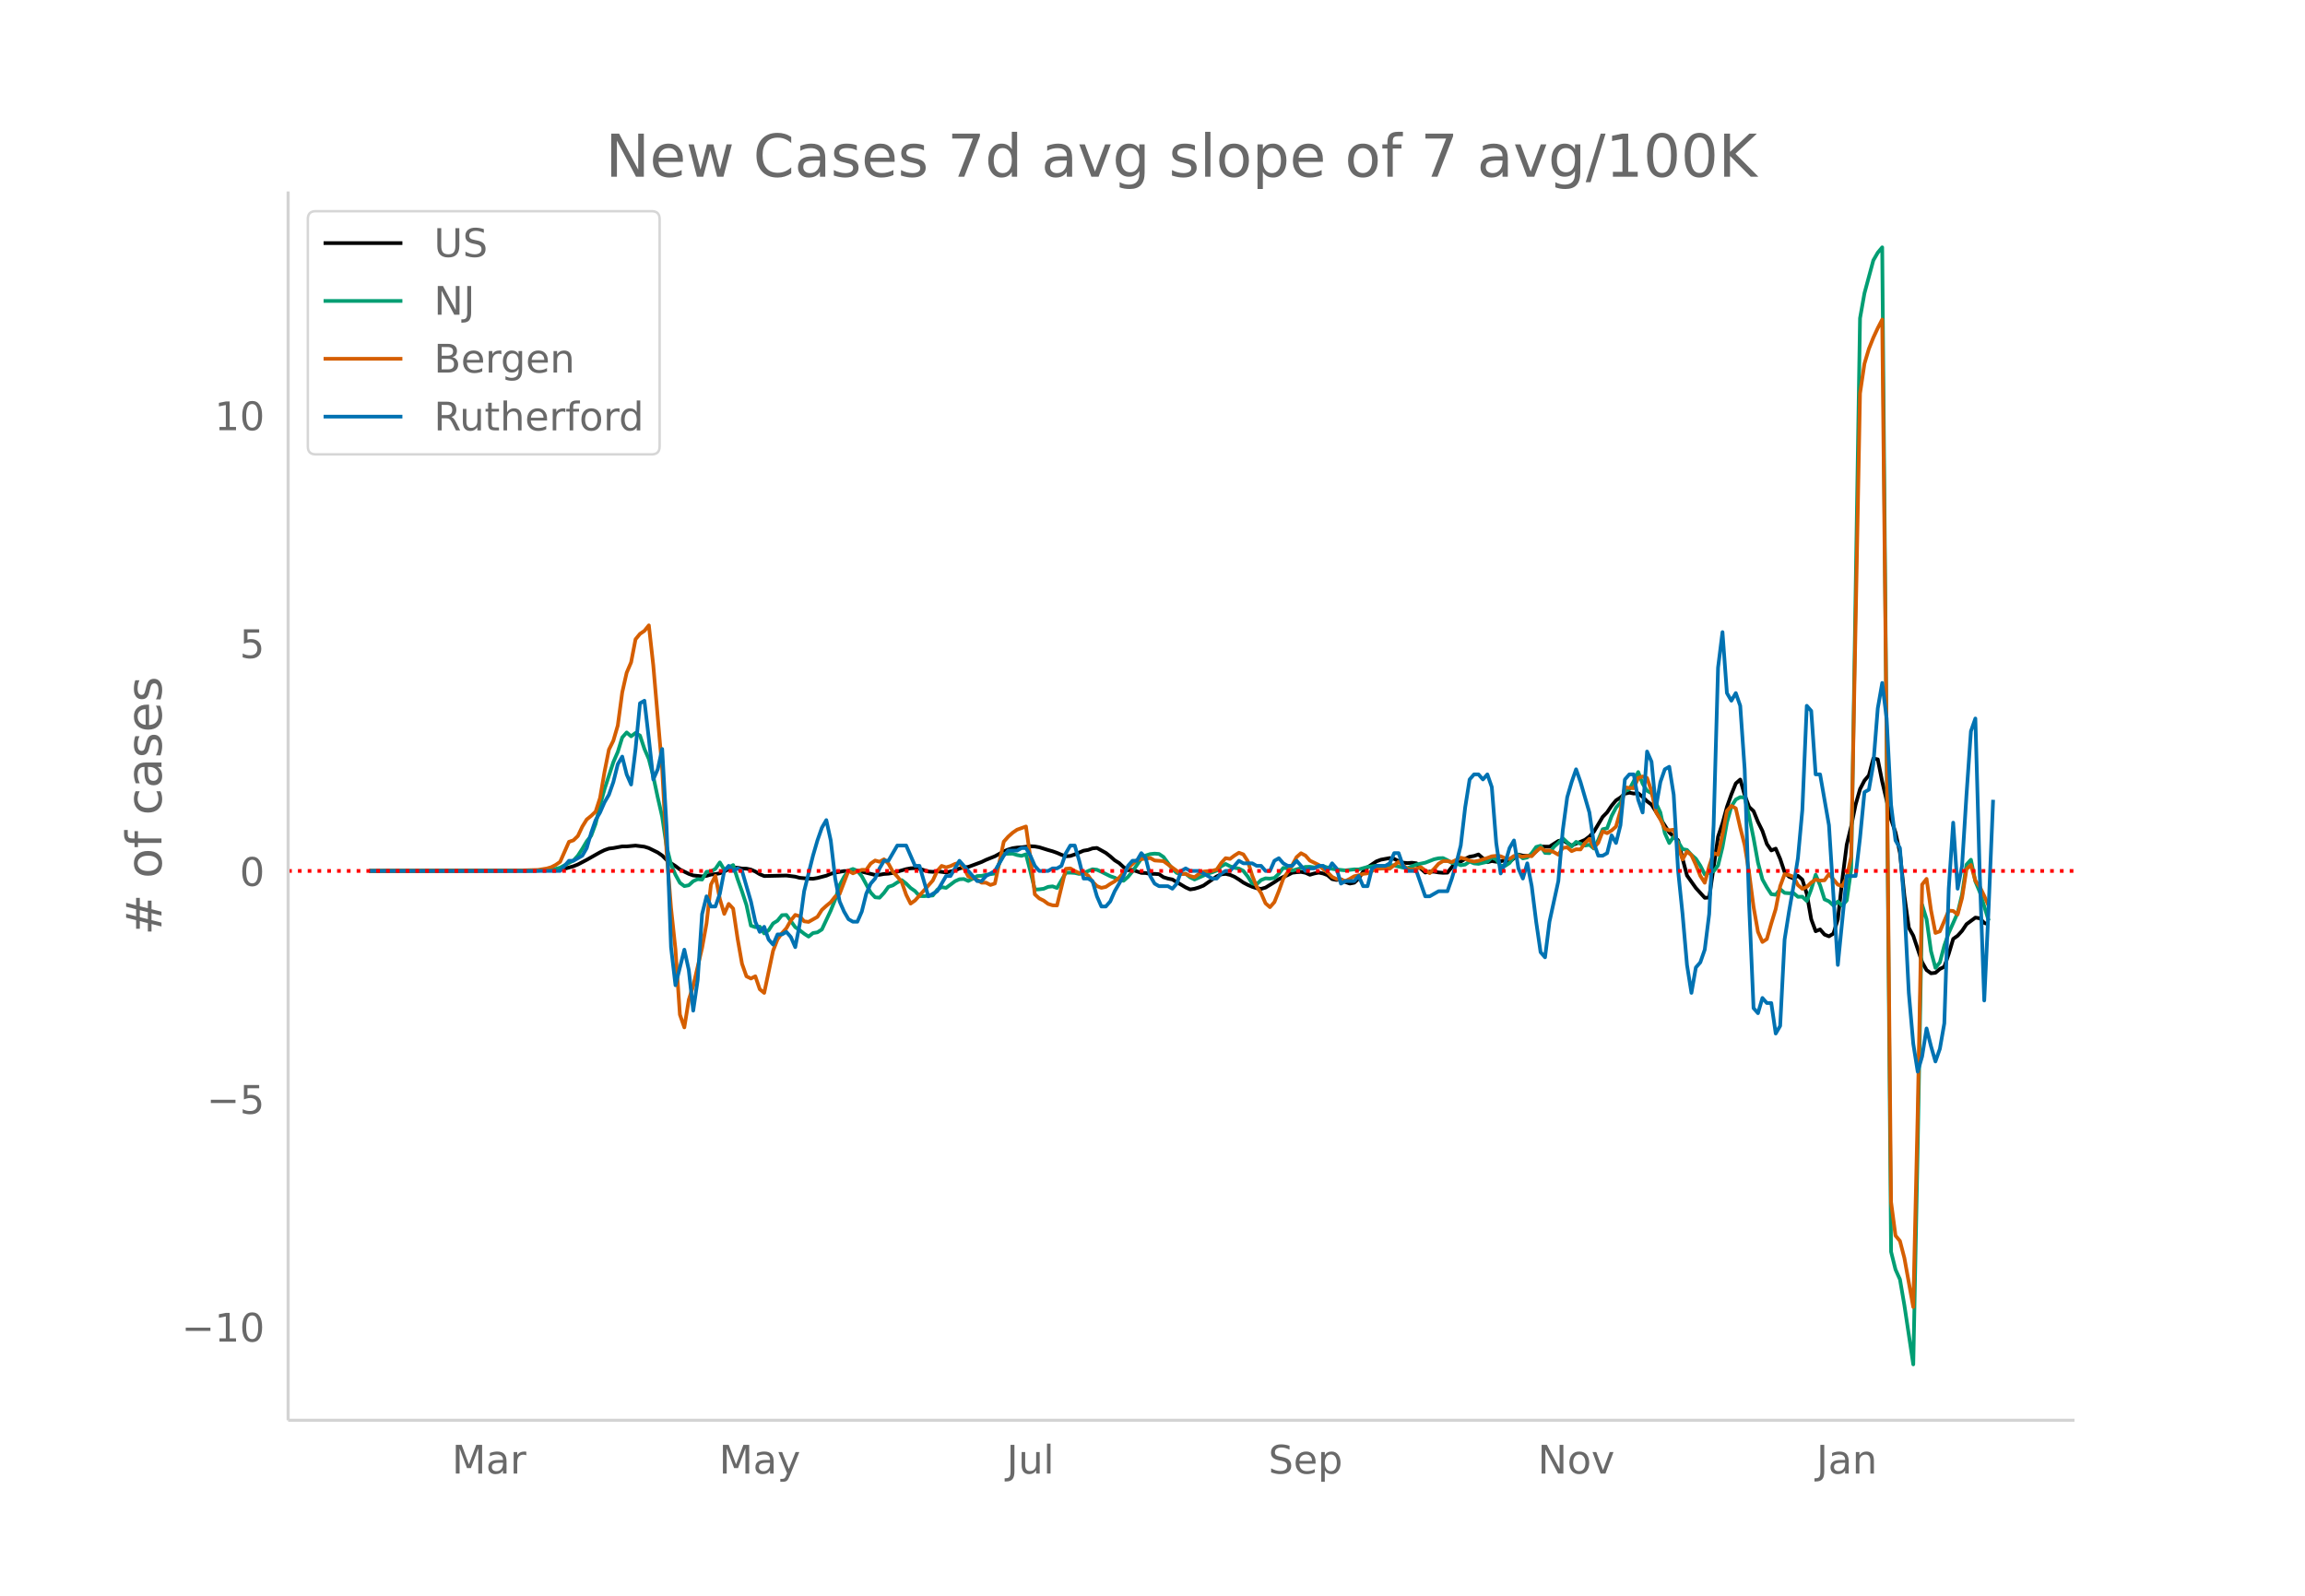 <svg height="864" viewBox="0 0 936 648" width="1248" xmlns="http://www.w3.org/2000/svg" xmlns:xlink="http://www.w3.org/1999/xlink"><defs><style>*{stroke-linecap:butt;stroke-linejoin:round}</style></defs><g id="figure_1"><path d="M0 648h936V0H0z" fill="#fff" id="patch_1"/><g id="axes_1"><path d="M117 576.72h725.4V77.76H117z" fill="none" id="patch_2"/><path clip-path="url(#pb758b160e8)" d="M149.973 353.656l64.864-.104 9.01-.224 3.603-.246 1.801-.304 3.604-1.022 1.802-.722 3.603-1.887 5.406-3.06 1.802-.883 1.801-.623 1.802-.21 3.604-.673 1.801.008 3.604-.334 3.604.452 1.801.566 3.604 1.772 1.802 1.24 1.802 1.798 1.801 1.322 1.802 1.16 1.802 1.385 3.603 1.778 1.802.644 3.604.364 1.802-.197 1.801-.532 1.802-.176 1.802-.335 1.802-.716 1.802-.951 1.801-.722 1.802.15 1.802.318 1.802.043 1.802.383 1.801.782 1.802 1.09 1.802.744 9.009-.216 3.603.468 1.802.48 3.604.307 1.802.055 1.801-.304 3.604-.933 1.802-.752 1.802-.497 3.603-.63 3.604.113 1.801-.123 1.802.265 5.406 1.32 1.801-.069 1.802-.328 1.802-.121 1.802-.294 5.405-1.55 1.802-.33 1.802-.08 1.801.266 3.604 1.12 1.802.13 1.802-.236 3.603.493 3.604-.826 1.802-.786 1.801-.46 1.802-.185 5.406-2.007 1.801-.873 3.604-1.447 3.603-1.979 1.802-.744 1.802-.544 1.802-.263 1.802-.105 3.603-.445 1.802.103 1.802.324 3.603 1.123 1.802.509 1.802.64 1.802.781 1.802.61 1.801-.14 1.802-.621 3.604-1.523 1.801-.3 1.802-.627 1.802-.177 3.604 2.008 1.801 1.41 1.802 1.598 1.802 1.112 1.802 1.667 1.802 1.24 1.801-.143 3.604 1.236 1.802.05 1.801.366 1.802-.016 1.802.13 1.802 1.226 1.802.554 1.801.366 5.406 3.225 1.802.817 1.801-.28 1.802-.545 1.802-.719 3.604-2.507 1.801-1.243 1.802-.828 1.802-.193 1.802.4 1.801.769 1.802 1.108 1.802 1.252 1.802.943 1.802.768 1.801.575 1.802.27 1.802-.523 3.604-2.2 1.801-1.219 1.802-.897 1.802-.765 1.802-.932 1.801-.236 1.802-.121 1.802.36 1.802.804 1.802-.53 1.801-.348 1.802.372 1.802.686 1.802 1.575 1.802.357 1.801-.267 1.802 1.104 1.802.626 1.802-.344 1.802-1.716 1.801-2.786 1.802-1.75 3.604-2.421 1.801-.674 3.604-.664 1.802.332 1.802.906 1.801.634 1.802.171 1.802-.147 1.802.224 1.802 2.17 1.801 1.584 1.802-.366 1.802.026 1.802.31 1.802.143 1.801-.059 1.802-2.27 1.802-2.043 1.802-.19 1.801-1.105 1.802-.87 1.802-.298 1.802-.618 3.603 3.14 1.802-.474 1.802.294 3.604-.488 1.801.54 3.604-2.974 1.802.447 1.801.095 1.802-.228 1.802-1.61 1.802-1.931 3.603.023 3.604-2.307 1.802-.34 1.802 1.173 1.801 1.02 5.406-2.313 1.802-1.343 1.801-1.925 3.604-6.063 1.802-1.849 1.801-2.666 1.802-2.18 1.802-1.163 1.802-1.546 1.802-.412 1.801.342 1.802-.11 1.802 1.485 1.802 1.764 1.802 1.353 7.207 11.339 3.603 3.19 1.802 7.452 1.802 6.825 3.603 5.07 3.604 3.973 1.802-.106 3.603-24.726 1.802-5.42 1.802-6.661 1.802-5.077 1.802-4.45 1.801-1.58 1.802 6.313 1.802 4.83 1.802 1.68 1.801 4.405 1.802 3.635 1.802 5.291 1.802 2.627 1.802-.734 1.801 4.186 1.802 5.399 1.802 1.816 1.802.737 1.802-1.101 1.801 1.556 1.802 5.795 1.802 10.296 1.802 4.86 1.802-.74 1.801 2.105 1.802.706 1.802-1.112 1.802-5.808 1.801-16.037 1.802-14.266 1.802-7.442 1.802-8.81 1.802-6.324 1.801-3.447 1.802-2.138 1.802-6.848 1.802.374 1.802 9.05 3.603 15.334 1.802 5.316 1.802 8.287 1.802 17.49 1.801 12.906 1.802 3.24 3.604 10.76 1.801 3.179 1.802 1.309 1.802-.209 1.802-1.563 1.802-.884 1.801-5.294 1.802-6.019 1.802-1.282 1.802-1.995 1.802-2.689 3.603-2.68 1.802.278 1.802 1.891 1.801.577h0" fill="none" stroke="#000" stroke-linecap="round" stroke-width="1.5" id="line2d_1"/><path clip-path="url(#pb758b160e8)" d="M149.973 353.656l66.666-.097 5.405-.228 1.802-.185 1.802-.323 1.802-.485 5.405-2.912 1.802-1.964 1.802-2.792 1.801-3.04 1.802-2.27 1.802-4.85 1.802-7.466 1.802-6.573 3.603-10.99 1.802-4.163 1.802-5.855 1.801-2.039 1.802 1.567 1.802-1.358 1.802 1.05 1.802 5.42 1.801 4.142 1.802 7.086 1.802 8.452 1.802 7.879 1.802 12.109 1.801 7.222 1.802 4.224 1.802 3.27 1.802 1.337 1.801-.351 1.802-1.648 1.802-.827 1.802.17 1.802-3.159 1.801-.104 1.802-1.092 1.802-2.609 1.802 2.96 3.603-1.889 1.802 5.685 1.802 5.06 1.802 5.519 1.802 8.323 1.801.635 1.802-.212 1.802 2.755 1.802-1.293 1.801-2.761 1.802-1.123 1.802-2.236 1.802-.092 3.603 4.962 1.802 1.231 1.802 1.422 1.802 1.172 1.802-1.431 1.801-.304 1.802-1.17 3.604-7.672 1.802-4.477 1.801-5.848 1.802-3.357 1.802-2.538 1.802-.664 1.801.734 1.802 2.236 3.604 6.603 1.802 1.926 1.801.168 1.802-1.943 1.802-2.466 1.802-.604 1.802-1.188 1.801-.931 1.802 1.399 1.802 1.794 1.802 1.256 1.801 1.997 1.802.06 3.604-.27 1.802-2.341 1.801-1.06 1.802.307 3.604-2.683 1.802-.81 1.801-.11 1.802.795 1.802-.904 1.802-1.088 1.802-.085 1.801-.402 3.604-.553 1.802-4.196 1.801-3.78 3.604-.075 1.802.564 1.802.327 1.801-.642 1.802 6.93 1.802 7.405 1.802-.106 1.802-.234 1.801-.768 1.802-.208 1.802.672 3.604-6.208 1.801-.025 1.802.11 1.802.413 1.802-.32 1.801-.852 1.802-.718 1.802.189 1.802.825 3.603 1.8 1.802.606 1.802.891 1.802.353 1.802-1.58 1.801-2.198 3.604-5.193 1.802-1.282 1.801-.574 1.802-.19 1.802.143 1.802 1.212 3.603 4.864 1.802 1.639 1.802.355 1.802-.055 1.802 1.458 1.801.89 3.604-1.564 1.802-.837 1.802-.54 1.801-.674 1.802-1.74 1.802-.958 1.802.942 1.801.625 1.802.3 1.802.945 1.802 2.3 1.802 2.824 1.801.317 1.802-1.716 1.802-.69 1.802.12 1.802-.278 1.801-1.722 1.802-2.362 1.802.176 1.802.9 5.405-1.486 1.802-.04 1.802.24 1.801-.381 1.802-.07 3.604 1.033 1.802.28 3.603.356 3.604-.417 1.802.032 3.603-1.027 3.604-.48 1.801.263 1.802-.123 1.802-.48 1.802.24 3.603.86 1.802.218 3.604-1.47 3.603-.737 3.604-1.401 1.802-.396 1.802-.082 1.801.869 1.802 1.131 1.802.153 1.802.757 1.801-.287 1.802-1.206 1.802.738 1.802.177 3.603-.84 1.802-1.733 1.802.812 1.802 2.532 1.802.058 1.801-1.174 1.802-2.474 1.802-.863 1.802 1.483 1.801-.38 1.802-1.718 1.802-2.54 1.802-.5 1.802 2.91 1.801.086 1.802-2.569 1.802-1.585 1.802-1.899 3.603 3.372 1.802-1.888 3.604 1.494 1.802-.333 1.801 1.535 1.802-3.485 1.802-4.339 1.802-.412 1.801-4.92 1.802-3.454 1.802-2.056 1.802-4.61 1.802-.773 1.801-3.33 1.802-3.67 1.802 4.747 1.802 2.842 1.802 1.006 3.603 7.842 1.802 8.355 1.802 4.027 1.802-2.554 1.801 2.092 1.802 2.94 1.802.338 1.802 2.005 1.801 1.578 1.802 2.789 1.802 3.552 3.604-1.252 1.801-2.398 1.802-7.415 1.802-10.011 1.802-6.556 1.802-2.77 1.801-.968 1.802.164 1.802 7.598 1.802 8.901 1.801 9.934 1.802 6.814 1.802 3.227 1.802 2.768 1.802.242 1.801-2.268 1.802 1.5 1.802.145 1.802-.074 1.802 1.52 1.801-.036 1.802 1.735 1.802-4.745 1.802-5.9 1.802 4.292 1.801 5.69 1.802.814 1.802 1.662 1.802-1.582 1.801 1.659 1.802-2.086 1.802-12.562 3.604-223.875 1.801-10.157 3.604-13.364 1.802-3.118 1.802-2.156 3.603 407.887 1.802 7.213 1.802 3.992 1.802 10.515 3.603 23.993 1.802-88.83 1.802-97.771 1.801 5.837 1.802 13.015 1.802 6.73 1.802-2.236 1.802-6.817 1.801-5.145 3.604-8.078 1.802-7.552 1.802-12.102 1.801-1.973 1.802 8.807 1.802 4.333 3.603 11.618h0" fill="none" stroke="#009e73" stroke-linecap="round" stroke-width="1.5" id="line2d_2"/><path clip-path="url(#pb758b160e8)" d="M149.973 353.656l55.855-.1 7.207-.143 5.406-.162 3.603-.587 1.802-.527 1.802-.931 1.802-1.236 3.603-8.143 1.802-.607 1.802-1.742 1.802-3.829 1.801-2.896 1.802-1.459 1.802-1.721 1.802-5.55 1.802-10.533 1.801-9.095 1.802-3.646 1.802-6.158 1.802-13.45 1.801-7.96 1.802-4.233 1.802-9.358 1.802-2.188 1.802-1.236 1.801-2.228 1.802 16.245 3.604 41.91 1.802 33.846 1.801 22.727 1.802 16.812 1.802 26.535 1.802 5.185 1.801-11.201 1.802-5.651 3.604-15.435 1.802-9.925 1.801-15.78 1.802-3.544 1.802 9.378 1.802 6.057 1.802-4.052 1.801 1.904 1.802 12.154 1.802 10.25 1.802 5.104 1.802.89 1.801-.91 1.802 5.266 1.802 1.478 3.603-17.095 1.802-4.639 1.802-2.512 1.802-1.985 1.802-3.16 1.801-2.268 1.802.527 1.802 2.066 1.802.243 3.603-2.046 1.802-2.836 1.802-1.64 1.802-1.48 1.802-2.268 1.801-1.073 3.604-9.44 1.802 1.054 1.801-.79 1.802-.628 1.802.02 1.802-2.552 1.802-1.256 1.801.506 1.802-.992 1.802 1.762 1.802 3.282 1.802 1.944 1.801 2.248 1.802 5.145 1.802 3.606 1.802-1.276 3.603-4.031 3.604-4.071 1.802-3.87 1.801-2.065 1.802.587 1.802-.527 1.802-.85 1.802-.446 1.801 2.107 1.802 3.423 1.802.527 1.802.83 1.802 1.175 1.801-.02 1.802.931 1.802-.587 3.603-16.995 1.802-2.025 1.802-1.6 1.802-1.236 3.603-1.296 1.802 12.66 1.802 14.908 1.802 1.64 1.802.892 1.801 1.336 1.802.568 1.802.06 3.604-14.887 1.801-.163 1.802 1.054 1.802.85 1.802-.06 1.801 1.053 1.802 2.512 1.802 1.782 1.802.71 1.802-.386 1.801-1.215 1.802-1.033 1.802-1.479 1.802-2.106 1.802-1.844 3.603-3.18 1.802-.445 1.802-.142 1.801-.304 1.802 1.013 3.604.263 7.207 5.287 1.802-.122 1.802.892 1.801.465 1.802-1.336 1.802-.932 3.604-.345 1.801-.486 1.802-2.633 1.802-1.985 1.802.284 1.801-1.357 1.802-1.135 1.802.669 1.802 2.754 1.802 5.834 1.801 4.517 1.802 2.633 1.802 4.132 1.802 1.56 1.802-2.046 1.801-4.497 1.802-5.003 3.604-5.428 1.801-3.342 1.802-1.58 1.802.952 1.802 2.046 3.603 1.742 1.802 1.742 1.802 1.276 1.802 1.843 1.802.87 1.801.203 1.802.628 1.802-.911 1.802-1.053 1.802-.365 1.801-.587 1.802-.243 3.604-1.803 3.603-.203 1.802.142 3.604-2.816 3.603 2.877 1.802.324 1.802-.365 1.802-.648 1.801 1.337 1.802 1.094 1.802-1.742 1.802-2.066 1.802-1.074h1.801l1.802.365 3.604-1.742 1.801.445 1.802.73 1.802.384 1.802-.303 3.603-1.155 1.802-.668 1.802-.203 1.802.182 1.802.79 1.801.284 1.802-1.215h1.802l1.802.303 1.801-.344 1.802.162 1.802-1.944 1.802-1.459 1.802 1.175 1.801-.081 1.802.648 1.802 1.053 1.802-2.775 1.802-.222 1.801 1.539 1.802-.75 1.802.061 1.802-2.592 1.802-1.702 1.801 3.646 1.802-2.066 1.802-4.618 1.802.729 1.801-1.074 1.802-1.62 1.802-6.421 1.802-9.52 1.802.263 1.801.122 1.802-4.193 1.802-.588 1.802.628 1.802 5.348 1.801 8.487 1.802 2.977 1.802 3.788 1.802.648 1.802-.263 1.801 6.907 1.802 5.186 1.802-3.2 1.802 1.437 1.801 3.95 1.802 4.457 1.802 2.815 1.802-6.684 1.802-5.368 1.801.608 1.802-8.001 1.802-9.763 1.802-2.006 1.802.993 1.801 7.88 1.802 7.048 1.802 11.262 1.802 13.794 1.801 10.189 1.802 4.091 1.802-1.195 1.802-6.34 1.802-5.854 1.801-9.236 1.802-4.922 1.802.385 1.802.648 1.802 3.423 1.801 1.499 1.802-.77 1.802-1.762 1.802-1.215 1.802.405 1.801-.122 1.802-2.511 3.604 4.294 1.801.587 1.802-3.605 1.802-8.265 3.604-188.214 1.801-12.052 1.802-6.037 1.802-4.517 1.802-3.889 1.802-3.504 1.801 171.504 1.802 186.878 1.802 13.632 1.802 2.167 1.802 6.907 3.603 19.912 1.802-78.713 1.802-92.832 1.801-2.309 1.802 12.74 1.802 9.217 1.802-.648 3.603-8.426 1.802.141 1.802 1.439 1.802-6.705 1.802-11.708 1.801-1.701 1.802 6.42 1.802 2.432 1.802 3.727 1.801 4.07h0" fill="none" stroke="#d55e00" stroke-linecap="round" stroke-width="1.5" id="line2d_3"/><path clip-path="url(#pb758b160e8)" d="M149.973 353.656h77.477l3.603-4.126h1.802l3.604-2.063 1.801-3.095 1.802-6.19 1.802-5.159 1.802-3.094 1.802-4.127 1.801-3.095 1.802-5.158 1.802-7.222 1.802-3.095 1.801 7.222 1.802 4.126 1.802-14.443 1.802-18.57 1.802-1.031 1.801 15.475 1.802 16.506 1.802-4.126 1.802-8.254 1.802 31.981 1.801 48.488 1.802 15.475 3.604-14.443 1.801 8.253 1.802 16.506 1.802-12.38 1.802-26.822 1.802-7.222 1.801 4.127h1.802l1.802-5.159 1.802-9.285 1.802-2.063 1.801 2.063 1.802-1.031 1.802 1.031 3.604 12.38 1.801 8.253 1.802 4.127 1.802-2.063 1.802 5.158 1.801 2.063 1.802-4.126h1.802l1.802-1.032 1.802 2.063 1.801 4.127 1.802-9.285 1.802-13.411 3.604-14.443 1.801-6.19 1.802-5.159 1.802-3.095 1.802 8.254 1.802 15.474 1.801 9.285 1.802 4.127 1.802 3.095 1.802 1.031h1.801l1.802-4.126 1.802-7.222 1.802-4.126 1.802-2.064 1.801-4.126 1.802-3.095h1.802l3.604-6.19h3.603l3.604 8.253h1.801l3.604 12.38 3.604-2.063 3.603-6.19h1.802l3.604-6.19 7.207 8.253h1.802l1.801-2.063 3.604-2.064 3.603-6.19 1.802-2.063h3.604l1.802-1.031h1.801l1.802 3.095 1.802 4.126 1.802 2.063h3.603l1.802-1.031h1.802l1.802-1.032 1.802-5.158 1.801-3.095h1.802l1.802 6.19 1.802 7.221h1.801l1.802 1.032 1.802 6.19 1.802 4.127h1.802l1.801-2.064 1.802-4.126 3.604-6.19 1.802-4.127 1.801-2.063h1.802l1.802-3.095 1.802 2.063 1.801 7.222 1.802 3.095 1.802 1.031h3.604l1.801 1.032 1.802-2.063 1.802-5.159 1.802-1.031 1.802 1.031h3.603l5.406 3.095h1.801l1.802-2.063 1.802-1.032h1.802l3.603-4.126 1.802 1.032h3.604l1.801 1.031h1.802l1.802 2.063h1.802l1.802-4.126 1.801-1.032 1.802 2.064 1.802 1.031h1.802l1.801-2.063 3.604 4.126 1.802-1.031h1.802l1.801-1.032h1.802l1.802 2.063 1.802-3.094 1.802 2.063 1.801 6.19 1.802-1.032h3.604l1.802-2.063 1.801 4.126h1.802l1.802-7.221 1.802-1.032h3.603l1.802-1.031 1.802-4.127h1.802l1.801 5.158 1.802 2.063h3.604l3.603 10.317h1.802l3.604-2.063h3.603l1.802-5.159 1.802-6.19 1.802-7.221 1.801-15.475 1.802-11.348 1.802-2.063h1.802l1.802 2.063 1.801-2.063 1.802 5.158 1.802 22.696 1.802 12.38 1.802-4.126 1.801-6.19 1.802-3.095 1.802 11.348 1.802 4.126 1.801-6.19 1.802 9.285 1.802 14.443 1.802 12.38 1.802 2.064 1.801-14.444 3.604-16.506 1.802-20.633 1.802-13.411 1.801-6.19 1.802-5.158 1.802 5.158 3.604 12.38 1.801 12.38 1.802 5.158h1.802l1.802-1.032 1.801-7.222 1.802 3.095 1.802-7.221 1.802-18.57 1.802-2.063h1.801l1.802 10.316 1.802 5.159 1.802-24.76 1.802 4.127 1.801 18.57 1.802-10.317 1.802-5.158 1.802-1.032 1.802 11.348 1.801 30.95 1.802 17.538 1.802 20.633 1.802 11.348 1.801-10.317 1.802-2.063 1.802-5.158 1.802-14.443 1.802-36.108 1.801-63.962 1.802-14.444 1.802 24.76 1.802 3.095 1.802-3.095 1.801 5.158 1.802 25.792 1.802 54.677 1.802 42.298 1.801 2.063 1.802-6.19 1.802 2.063h1.802l1.802 12.38 1.801-3.095 1.802-35.076 1.802-11.348 1.802-10.317 1.802-11.348 1.801-19.601 1.802-42.298 1.802 2.064 1.802 25.79h1.802l3.603 20.634 3.604 56.74 3.603-36.107h3.604l1.802-15.475 1.801-18.57 1.802-1.031 1.802-10.317 1.802-22.696 1.802-10.317 1.801 14.444 1.802 35.076 1.802 14.443 1.802 3.095 1.802 23.728 1.801 35.076 1.802 20.633 1.802 11.348 1.802-6.19 1.801-11.348 1.802 7.221 1.802 6.19 1.802-5.158 1.802-10.317 1.801-54.677 1.802-26.823 1.802 26.823 1.802-9.285 1.802-28.886 1.801-25.791 1.802-5.158 1.802 63.962 1.802 50.55 1.801-38.17 1.802-43.33h0" fill="none" stroke="#0072b2" stroke-linecap="round" stroke-width="1.5" id="line2d_4"/><path clip-path="url(#pb758b160e8)" d="M117 353.656h725.4" fill="none" stroke="red" stroke-dasharray="1.5,2.475" stroke-width="1.5" id="line2d_5"/><path d="M117 576.72V77.76" fill="none" stroke="#d3d3d3" stroke-linecap="square" stroke-width="1.25" id="patch_3"/><path d="M117 576.72h725.4" fill="none" stroke="#d3d3d3" stroke-linecap="square" stroke-width="1.25" id="patch_4"/><g id="matplotlib.axis_1"><g id="xtick_1"><g transform="matrix(.16 0 0 -.16 183.527 598.378)" fill="#696969" id="text_1"><defs><path d="M9.813 72.906h14.703l18.593-49.61 18.703 49.61h14.704V0H66.89v64.016l-18.797-50h-9.907l-18.796 50V0H9.813z" id="DejaVuSans-77"/><path d="M34.281 27.484q-10.89 0-15.093-2.484-4.204-2.484-4.204-8.5 0-4.781 3.157-7.594 3.156-2.797 8.562-2.797 7.485 0 12 5.297 4.516 5.297 4.516 14.078v2zm17.922 3.72V0H43.22v8.297Q40.14 3.328 35.547.953q-4.594-2.375-11.234-2.375-8.391 0-13.36 4.719Q6 8.016 6 15.922q0 9.219 6.172 13.906 6.187 4.688 18.437 4.688h12.61v.89q0 6.203-4.078 9.594-4.078 3.39-11.453 3.39-4.688 0-9.141-1.124-4.438-1.125-8.531-3.375v8.312q4.921 1.906 9.562 2.844 4.64.953 9.031.953 11.875 0 17.735-6.156 5.86-6.14 5.86-18.64z" id="DejaVuSans-97"/><path d="M41.11 46.297q-1.516.875-3.297 1.281Q36.03 48 33.89 48q-7.625 0-11.703-4.953-4.079-4.953-4.079-14.234V0H9.08v54.688h9.03v-8.5q2.844 4.984 7.375 7.39Q30.031 56 36.531 56q.922 0 2.047-.125 1.125-.11 2.484-.36z" id="DejaVuSans-114"/></defs><use xlink:href="#DejaVuSans-77"/><use x="86.279" xlink:href="#DejaVuSans-97"/><use x="147.559" xlink:href="#DejaVuSans-114"/></g></g><g id="xtick_2"><g transform="matrix(.16 0 0 -.16 291.99 598.378)" fill="#696969" id="text_2"><defs><path d="M32.172-5.078q-3.797-9.766-7.422-12.735-3.61-2.984-9.656-2.984H7.906v7.516h5.282q3.703 0 5.75 1.765Q21-9.766 23.483-3.219l1.61 4.094-22.11 53.813H12.5l17.094-42.766 17.093 42.766h9.516z" id="DejaVuSans-121"/></defs><use xlink:href="#DejaVuSans-77"/><use x="86.279" xlink:href="#DejaVuSans-97"/><use x="147.559" xlink:href="#DejaVuSans-121"/></g></g><g id="xtick_3"><g transform="matrix(.16 0 0 -.16 408.787 598.378)" fill="#696969" id="text_3"><defs><path d="M9.813 72.906h9.859V5.078q0-13.187-5-19.14-5-5.954-16.094-5.954h-3.75v8.297h3.078q6.531 0 9.219 3.672Q9.813-4.39 9.813 5.078z" id="DejaVuSans-74"/><path d="M8.5 21.578v33.11h8.984V21.922q0-7.766 3.016-11.656 3.031-3.875 9.094-3.875 7.265 0 11.484 4.64 4.234 4.64 4.234 12.656v31h8.985V0h-8.984v8.406Q42.047 3.422 37.718 1q-4.313-2.422-10.032-2.422-9.421 0-14.312 5.86Q8.5 10.296 8.5 21.578zM31.11 56z" id="DejaVuSans-117"/><path d="M9.422 75.984h8.984V0H9.422z" id="DejaVuSans-108"/></defs><use xlink:href="#DejaVuSans-74"/><use x="29.492" xlink:href="#DejaVuSans-117"/><use x="92.871" xlink:href="#DejaVuSans-108"/></g></g><g id="xtick_4"><g transform="matrix(.16 0 0 -.16 515.07 598.378)" fill="#696969" id="text_4"><defs><path d="M53.516 70.516V60.89q-5.61 2.687-10.594 4-4.984 1.328-9.625 1.328-8.047 0-12.422-3.125t-4.375-8.89q0-4.845 2.906-7.313 2.907-2.453 11.016-3.97l5.953-1.218q11.031-2.11 16.281-7.406 5.25-5.297 5.25-14.172 0-10.61-7.11-16.078-7.093-5.469-20.812-5.469-5.172 0-11.015 1.172Q13.14.922 6.89 3.219v10.156q6-3.36 11.765-5.078 5.766-1.703 11.328-1.703 8.438 0 13.032 3.312 4.593 3.328 4.593 9.485 0 5.359-3.297 8.39-3.296 3.032-10.812 4.547L27.484 33.5q-11.03 2.188-15.968 6.875-4.922 4.688-4.922 13.047 0 9.672 6.812 15.234 6.813 5.563 18.766 5.563 5.14 0 10.453-.938 5.328-.922 10.89-2.765z" id="DejaVuSans-83"/><path d="M56.203 29.594v-4.39H14.891q.593-9.282 5.593-14.142 5-4.859 13.938-4.859 5.172 0 10.031 1.266 4.86 1.265 9.656 3.812v-8.5Q49.266.734 44.187-.344 39.11-1.422 33.892-1.422q-13.094 0-20.735 7.61-7.64 7.625-7.64 20.625 0 13.421 7.25 21.296Q20.016 56 32.328 56q11.031 0 17.453-7.11 6.422-7.093 6.422-19.296zm-8.984 2.64q-.094 7.36-4.125 11.75-4.032 4.407-10.672 4.407-7.516 0-12.031-4.25-4.516-4.25-5.203-11.97z" id="DejaVuSans-101"/><path d="M18.11 8.203v-29H9.077v75.484h9.031v-8.296q2.844 4.875 7.157 7.234Q29.594 56 35.594 56q9.968 0 16.187-7.906 6.235-7.907 6.235-20.797T51.78 6.484q-6.218-7.906-16.187-7.906-6 0-10.328 2.375-4.313 2.375-7.157 7.25zm30.578 19.094q0 9.906-4.079 15.547-4.078 5.64-11.203 5.64-7.14 0-11.218-5.64-4.079-5.64-4.079-15.547 0-9.906 4.078-15.547 4.079-5.64 11.22-5.64 7.124 0 11.202 5.64t4.078 15.547z" id="DejaVuSans-112"/></defs><use xlink:href="#DejaVuSans-83"/><use x="63.477" xlink:href="#DejaVuSans-101"/><use x="125" xlink:href="#DejaVuSans-112"/></g></g><g id="xtick_5"><g transform="matrix(.16 0 0 -.16 624.444 598.378)" fill="#696969" id="text_5"><defs><path d="M9.813 72.906h13.28l32.329-60.984v60.984h9.562V0h-13.28L19.39 60.984V0H9.813z" id="DejaVuSans-78"/><path d="M30.61 48.39q-7.22 0-11.422-5.64-4.204-5.64-4.204-15.453 0-9.813 4.172-15.453 4.188-5.64 11.453-5.64 7.188 0 11.375 5.655 4.203 5.672 4.203 15.438 0 9.719-4.203 15.406-4.187 5.688-11.375 5.688zm0 7.61q11.718 0 18.406-7.625 6.703-7.61 6.703-21.078 0-13.422-6.703-21.078-6.688-7.64-18.407-7.64-11.765 0-18.437 7.64-6.656 7.656-6.656 21.078 0 13.469 6.656 21.078Q18.844 56 30.609 56z" id="DejaVuSans-111"/><path d="M2.984 54.688H12.5L29.594 8.797l17.093 45.89h9.516L35.687 0H23.485z" id="DejaVuSans-118"/></defs><use xlink:href="#DejaVuSans-78"/><use x="74.805" xlink:href="#DejaVuSans-111"/><use x="135.986" xlink:href="#DejaVuSans-118"/></g></g><g id="xtick_6"><g transform="matrix(.16 0 0 -.16 737.636 598.378)" fill="#696969" id="text_6"><defs><path d="M54.89 33.016V0h-8.984v32.719q0 7.765-3.031 11.61-3.031 3.858-9.078 3.858-7.281 0-11.484-4.64-4.204-4.625-4.204-12.64V0H9.08v54.688h9.03v-8.5q3.235 4.937 7.594 7.374Q30.078 56 35.797 56q9.422 0 14.25-5.828 4.844-5.828 4.844-17.156z" id="DejaVuSans-110"/></defs><use xlink:href="#DejaVuSans-74"/><use x="29.492" xlink:href="#DejaVuSans-97"/><use x="90.771" xlink:href="#DejaVuSans-110"/></g></g></g><g id="matplotlib.axis_2"><g id="ytick_1"><g transform="matrix(.16 0 0 -.16 73.733 544.782)" fill="#696969" id="text_7"><defs><path d="M10.594 35.5h62.593v-8.297H10.594z" id="DejaVuSans-8722"/><path d="M12.406 8.297h16.11v55.625l-17.532-3.516v8.985l17.438 3.515h9.86V8.296H54.39V0H12.406z" id="DejaVuSans-49"/><path d="M31.781 66.406q-7.61 0-11.453-7.5Q16.5 51.422 16.5 36.375q0-14.984 3.828-22.484 3.844-7.5 11.453-7.5 7.672 0 11.5 7.5 3.844 7.5 3.844 22.484 0 15.047-3.844 22.531-3.828 7.5-11.5 7.5zm0 7.813q12.266 0 18.735-9.703 6.468-9.688 6.468-28.141 0-18.406-6.468-28.11-6.47-9.687-18.735-9.687-12.25 0-18.718 9.688-6.47 9.703-6.47 28.109 0 18.453 6.47 28.14Q19.53 74.22 31.78 74.22z" id="DejaVuSans-48"/></defs><use xlink:href="#DejaVuSans-8722"/><use x="83.789" xlink:href="#DejaVuSans-49"/><use x="147.412" xlink:href="#DejaVuSans-48"/></g></g><g id="ytick_2"><g transform="matrix(.16 0 0 -.16 83.912 452.258)" fill="#696969" id="text_8"><defs><path d="M10.797 72.906h38.719v-8.312H19.828v-17.86q2.14.735 4.281 1.094 2.157.36 4.313.36 12.203 0 19.328-6.688 7.14-6.688 7.14-18.11 0-11.765-7.328-18.296-7.328-6.516-20.656-6.516-4.593 0-9.36.781-4.75.782-9.827 2.344v9.922q4.39-2.39 9.078-3.563 4.687-1.171 9.906-1.171 8.453 0 13.375 4.437 4.938 4.438 4.938 12.063 0 7.609-4.938 12.047-4.922 4.453-13.375 4.453-3.953 0-7.89-.875-3.922-.875-8.016-2.735z" id="DejaVuSans-53"/></defs><use xlink:href="#DejaVuSans-8722"/><use x="83.789" xlink:href="#DejaVuSans-53"/></g></g><g id="ytick_3"><use xlink:href="#DejaVuSans-48" transform="matrix(.16 0 0 -.16 97.32 359.735)" fill="#696969" id="text_9"/></g><g id="ytick_4"><use xlink:href="#DejaVuSans-53" transform="matrix(.16 0 0 -.16 97.32 267.212)" fill="#696969" id="text_10"/></g><g id="ytick_5"><g transform="matrix(.16 0 0 -.16 87.14 174.689)" fill="#696969" id="text_11"><use xlink:href="#DejaVuSans-49"/><use x="63.623" xlink:href="#DejaVuSans-48"/></g></g><g transform="matrix(0 -.2 -.2 0 65.573 379.813)" fill="#696969" id="text_12"><defs><path d="M51.125 44H36.922l-4.11-16.313h14.313zm-7.328 27.781l-5.078-20.265h14.265L58.11 71.78h7.813L60.89 51.516h15.234V44h-17.14l-4-16.313h15.53V20.22H53.079L48 0h-7.813l5.032 20.219H30.906L25.875 0h-7.86l5.079 20.219H7.719v7.468h17.187L29 44H13.281v7.516h17.625l4.985 20.265z" id="DejaVuSans-35"/><path d="M37.11 75.984V68.5h-8.594q-4.828 0-6.72-1.953-1.874-1.953-1.874-7.031v-4.828h14.797v-6.985H19.922V0H10.89v47.703H2.297v6.984h8.594V58.5q0 9.125 4.25 13.297 4.25 4.187 13.468 4.187z" id="DejaVuSans-102"/><path d="M48.781 52.594v-8.407q-3.812 2.11-7.64 3.157-3.828 1.047-7.735 1.047-8.75 0-13.593-5.547-4.829-5.532-4.829-15.547 0-10.016 4.829-15.563 4.843-5.53 13.593-5.53 3.907 0 7.735 1.046 3.828 1.047 7.64 3.156V2.094Q45.016.344 40.984-.531q-4.015-.89-8.562-.89-12.36 0-19.64 7.765-7.266 7.765-7.266 20.953 0 13.375 7.343 21.031Q20.22 56 33.016 56q4.14 0 8.093-.86 3.953-.843 7.672-2.546z" id="DejaVuSans-99"/><path d="M44.281 53.078v-8.5q-3.797 1.953-7.906 2.922-4.094.984-8.5.984-6.688 0-10.031-2.047-3.344-2.046-3.344-6.156 0-3.125 2.39-4.906 2.391-1.781 9.626-3.39l3.078-.688q9.562-2.047 13.593-5.781 4.032-3.735 4.032-10.422 0-7.625-6.032-12.078-6.03-4.438-16.578-4.438-4.39 0-9.156.86Q10.688.296 5.422 2v9.281q4.984-2.594 9.812-3.89 4.829-1.282 9.579-1.282 6.343 0 9.75 2.172 3.421 2.172 3.421 6.125 0 3.656-2.468 5.61-2.453 1.953-10.813 3.765l-3.125.735q-8.344 1.75-12.062 5.39-3.704 3.64-3.704 9.985 0 7.718 5.47 11.906Q16.75 56 26.811 56q4.97 0 9.36-.734 4.406-.72 8.11-2.188z" id="DejaVuSans-115"/></defs><use xlink:href="#DejaVuSans-35"/><use x="83.789" xlink:href="#DejaVuSans-32"/><use x="115.576" xlink:href="#DejaVuSans-111"/><use x="176.758" xlink:href="#DejaVuSans-102"/><use x="211.963" xlink:href="#DejaVuSans-32"/><use x="243.75" xlink:href="#DejaVuSans-99"/><use x="298.73" xlink:href="#DejaVuSans-97"/><use x="360.01" xlink:href="#DejaVuSans-115"/><use x="412.109" xlink:href="#DejaVuSans-101"/><use x="473.633" xlink:href="#DejaVuSans-115"/></g></g><g transform="matrix(.24 0 0 -.24 245.86 71.76)" fill="#696969" id="text_13"><defs><path d="M4.203 54.688h8.985l11.234-42.672 11.172 42.672h10.593l11.235-42.672 11.187 42.672h8.985L63.28 0H52.688L40.922 44.828 29.109 0H18.5z" id="DejaVuSans-119"/><path d="M64.406 67.281v-10.39q-4.984 4.64-10.625 6.922-5.64 2.296-11.984 2.296-12.5 0-19.14-7.64-6.641-7.64-6.641-22.094 0-14.406 6.64-22.047 6.64-7.64 19.14-7.64 6.345 0 11.985 2.296 5.64 2.297 10.625 6.938V5.609Q59.234 2.094 53.437.33q-5.78-1.75-12.218-1.75-16.563 0-26.094 10.124-9.516 10.14-9.516 27.672 0 17.578 9.516 27.703 9.531 10.14 26.094 10.14 6.531 0 12.312-1.734 5.797-1.734 10.875-5.203z" id="DejaVuSans-67"/><path d="M8.203 72.906h46.875v-4.203L28.61 0H18.312L43.22 64.594H8.203z" id="DejaVuSans-55"/><path d="M45.406 46.39v29.594h8.985V0h-8.985v8.203Q42.578 3.328 38.25.953q-4.313-2.375-10.375-2.375-9.906 0-16.14 7.906-6.22 7.922-6.22 20.813 0 12.89 6.22 20.797Q17.968 56 27.874 56q6.063 0 10.375-2.375 4.328-2.36 7.156-7.234zm-30.61-19.093q0-9.906 4.079-15.547 4.078-5.64 11.203-5.64 7.125 0 11.219 5.64 4.11 5.64 4.11 15.547 0 9.906-4.11 15.547-4.094 5.64-11.219 5.64-7.125 0-11.203-5.64-4.078-5.64-4.078-15.547z" id="DejaVuSans-100"/><path d="M45.406 27.984q0 9.766-4.031 15.125-4.016 5.375-11.297 5.375-7.219 0-11.25-5.375-4.031-5.359-4.031-15.125 0-9.718 4.031-15.093t11.25-5.375q7.281 0 11.297 5.375 4.031 5.375 4.031 15.093zm8.985-21.203q0-13.953-6.203-20.765Q42-20.797 29.203-20.797q-4.734 0-8.937.703-4.203.703-8.157 2.172v8.735q3.954-2.141 7.813-3.157 3.86-1.031 7.86-1.031 8.843 0 13.234 4.61 4.39 4.609 4.39 13.937v4.453q-2.781-4.844-7.125-7.234Q33.938 0 27.875 0 17.828 0 11.672 7.656q-6.156 7.672-6.156 20.328 0 12.688 6.156 20.344Q17.828 56 27.875 56q6.063 0 10.406-2.39 4.344-2.391 7.125-7.22v8.297h8.985z" id="DejaVuSans-103"/><path d="M25.39 72.906h8.297L8.297-9.28H0z" id="DejaVuSans-47"/><path d="M9.813 72.906h9.859V42.094L52.39 72.906h12.703L28.906 38.922 67.672 0H54.688L19.672 35.11V0h-9.86z" id="DejaVuSans-75"/></defs><use xlink:href="#DejaVuSans-78"/><use x="74.805" xlink:href="#DejaVuSans-101"/><use x="136.328" xlink:href="#DejaVuSans-119"/><use x="218.115" xlink:href="#DejaVuSans-32"/><use x="249.902" xlink:href="#DejaVuSans-67"/><use x="319.727" xlink:href="#DejaVuSans-97"/><use x="381.006" xlink:href="#DejaVuSans-115"/><use x="433.105" xlink:href="#DejaVuSans-101"/><use x="494.629" xlink:href="#DejaVuSans-115"/><use x="546.729" xlink:href="#DejaVuSans-32"/><use x="578.516" xlink:href="#DejaVuSans-55"/><use x="642.139" xlink:href="#DejaVuSans-100"/><use x="705.615" xlink:href="#DejaVuSans-32"/><use x="737.402" xlink:href="#DejaVuSans-97"/><use x="798.682" xlink:href="#DejaVuSans-118"/><use x="857.861" xlink:href="#DejaVuSans-103"/><use x="921.338" xlink:href="#DejaVuSans-32"/><use x="953.125" xlink:href="#DejaVuSans-115"/><use x="1005.225" xlink:href="#DejaVuSans-108"/><use x="1033.008" xlink:href="#DejaVuSans-111"/><use x="1094.189" xlink:href="#DejaVuSans-112"/><use x="1157.666" xlink:href="#DejaVuSans-101"/><use x="1219.189" xlink:href="#DejaVuSans-32"/><use x="1250.977" xlink:href="#DejaVuSans-111"/><use x="1312.158" xlink:href="#DejaVuSans-102"/><use x="1347.363" xlink:href="#DejaVuSans-32"/><use x="1379.15" xlink:href="#DejaVuSans-55"/><use x="1442.773" xlink:href="#DejaVuSans-32"/><use x="1474.561" xlink:href="#DejaVuSans-97"/><use x="1535.84" xlink:href="#DejaVuSans-118"/><use x="1595.02" xlink:href="#DejaVuSans-103"/><use x="1658.496" xlink:href="#DejaVuSans-47"/><use x="1692.188" xlink:href="#DejaVuSans-49"/><use x="1755.811" xlink:href="#DejaVuSans-48"/><use x="1819.434" xlink:href="#DejaVuSans-48"/><use x="1883.057" xlink:href="#DejaVuSans-75"/></g><g id="legend_1"><path d="M128.2 184.5h136.45q3.2 0 3.2-3.2V88.96q0-3.2-3.2-3.2H128.2q-3.2 0-3.2 3.2v92.34q0 3.2 3.2 3.2z" fill="none" opacity=".8" stroke="#ccc" id="patch_5"/><path d="M131.4 98.718h32" fill="none" stroke="#000" stroke-linecap="round" stroke-width="1.5" id="line2d_6"/><g transform="matrix(.16 0 0 -.16 176.2 104.317)" fill="#696969" id="text_14"><defs><path d="M8.688 72.906h9.921V28.61q0-11.718 4.235-16.875 4.25-5.14 13.781-5.14 9.469 0 13.719 5.14 4.25 5.157 4.25 16.875v44.297H64.5V27.391q0-14.25-7.063-21.532-7.046-7.28-20.812-7.28-13.828 0-20.89 7.28-7.047 7.282-7.047 21.532z" id="DejaVuSans-85"/></defs><use xlink:href="#DejaVuSans-85"/><use x="73.193" xlink:href="#DejaVuSans-83"/></g><path d="M131.4 122.203h32" fill="none" stroke="#009e73" stroke-linecap="round" stroke-width="1.5" id="line2d_8"/><g transform="matrix(.16 0 0 -.16 176.2 127.802)" fill="#696969" id="text_15"><use xlink:href="#DejaVuSans-78"/><use x="74.805" xlink:href="#DejaVuSans-74"/></g><path d="M131.4 145.688h32" fill="none" stroke="#d55e00" stroke-linecap="round" stroke-width="1.5" id="line2d_10"/><g transform="matrix(.16 0 0 -.16 176.2 151.287)" fill="#696969" id="text_16"><defs><path d="M19.672 34.813V8.108H35.5q7.953 0 11.781 3.297 3.844 3.297 3.844 10.078 0 6.844-3.844 10.078-3.828 3.25-11.781 3.25zm0 29.984V42.828h14.61q7.218 0 10.75 2.703 3.546 2.719 3.546 8.282 0 5.515-3.547 8.25-3.531 2.734-10.75 2.734zm-9.86 8.11h25.204q11.28 0 17.375-4.688Q58.5 63.53 58.5 54.89q0-6.703-3.125-10.657-3.125-3.953-9.188-4.922 7.282-1.562 11.313-6.53 4.031-4.954 4.031-12.376 0-9.765-6.64-15.093Q48.25 0 35.984 0H9.812z" id="DejaVuSans-66"/></defs><use xlink:href="#DejaVuSans-66"/><use x="68.604" xlink:href="#DejaVuSans-101"/><use x="130.127" xlink:href="#DejaVuSans-114"/><use x="169.49" xlink:href="#DejaVuSans-103"/><use x="232.967" xlink:href="#DejaVuSans-101"/><use x="294.49" xlink:href="#DejaVuSans-110"/></g><path d="M131.4 169.173h32" fill="none" stroke="#0072b2" stroke-linecap="round" stroke-width="1.5" id="line2d_12"/><g transform="matrix(.16 0 0 -.16 176.2 174.773)" fill="#696969" id="text_17"><defs><path d="M44.39 34.188q3.172-1.079 6.172-4.594 3-3.516 6.032-9.672L66.609 0H56l-9.313 18.703q-3.624 7.328-7.015 9.719-3.39 2.39-9.25 2.39h-10.75V0h-9.86v72.906h22.266q12.5 0 18.656-5.234 6.157-5.219 6.157-15.766 0-6.89-3.203-11.437-3.204-4.532-9.297-6.282zM19.673 64.797V38.922h12.406q7.125 0 10.766 3.297 3.64 3.297 3.64 9.687 0 6.39-3.64 9.64-3.64 3.25-10.766 3.25z" id="DejaVuSans-82"/><path d="M18.313 70.219V54.688h18.5v-6.985h-18.5V18.016q0-6.688 1.828-8.594 1.828-1.906 7.453-1.906h9.218V0h-9.218q-10.407 0-14.36 3.875-3.953 3.89-3.953 14.14v29.688H2.687v6.984h6.594V70.22z" id="DejaVuSans-116"/><path d="M54.89 33.016V0h-8.984v32.719q0 7.765-3.031 11.61-3.031 3.858-9.078 3.858-7.281 0-11.484-4.64-4.204-4.625-4.204-12.64V0H9.08v75.984h9.03V46.188q3.235 4.937 7.594 7.374Q30.078 56 35.797 56q9.422 0 14.25-5.828 4.844-5.828 4.844-17.156z" id="DejaVuSans-104"/></defs><use xlink:href="#DejaVuSans-82"/><use x="64.982" xlink:href="#DejaVuSans-117"/><use x="128.361" xlink:href="#DejaVuSans-116"/><use x="167.57" xlink:href="#DejaVuSans-104"/><use x="230.949" xlink:href="#DejaVuSans-101"/><use x="292.473" xlink:href="#DejaVuSans-114"/><use x="333.586" xlink:href="#DejaVuSans-102"/><use x="368.791" xlink:href="#DejaVuSans-111"/><use x="429.973" xlink:href="#DejaVuSans-114"/><use x="469.336" xlink:href="#DejaVuSans-100"/></g></g></g></g><defs><clipPath id="pb758b160e8"><path d="M117 77.76h725.4v498.96H117z"/></clipPath></defs></svg>